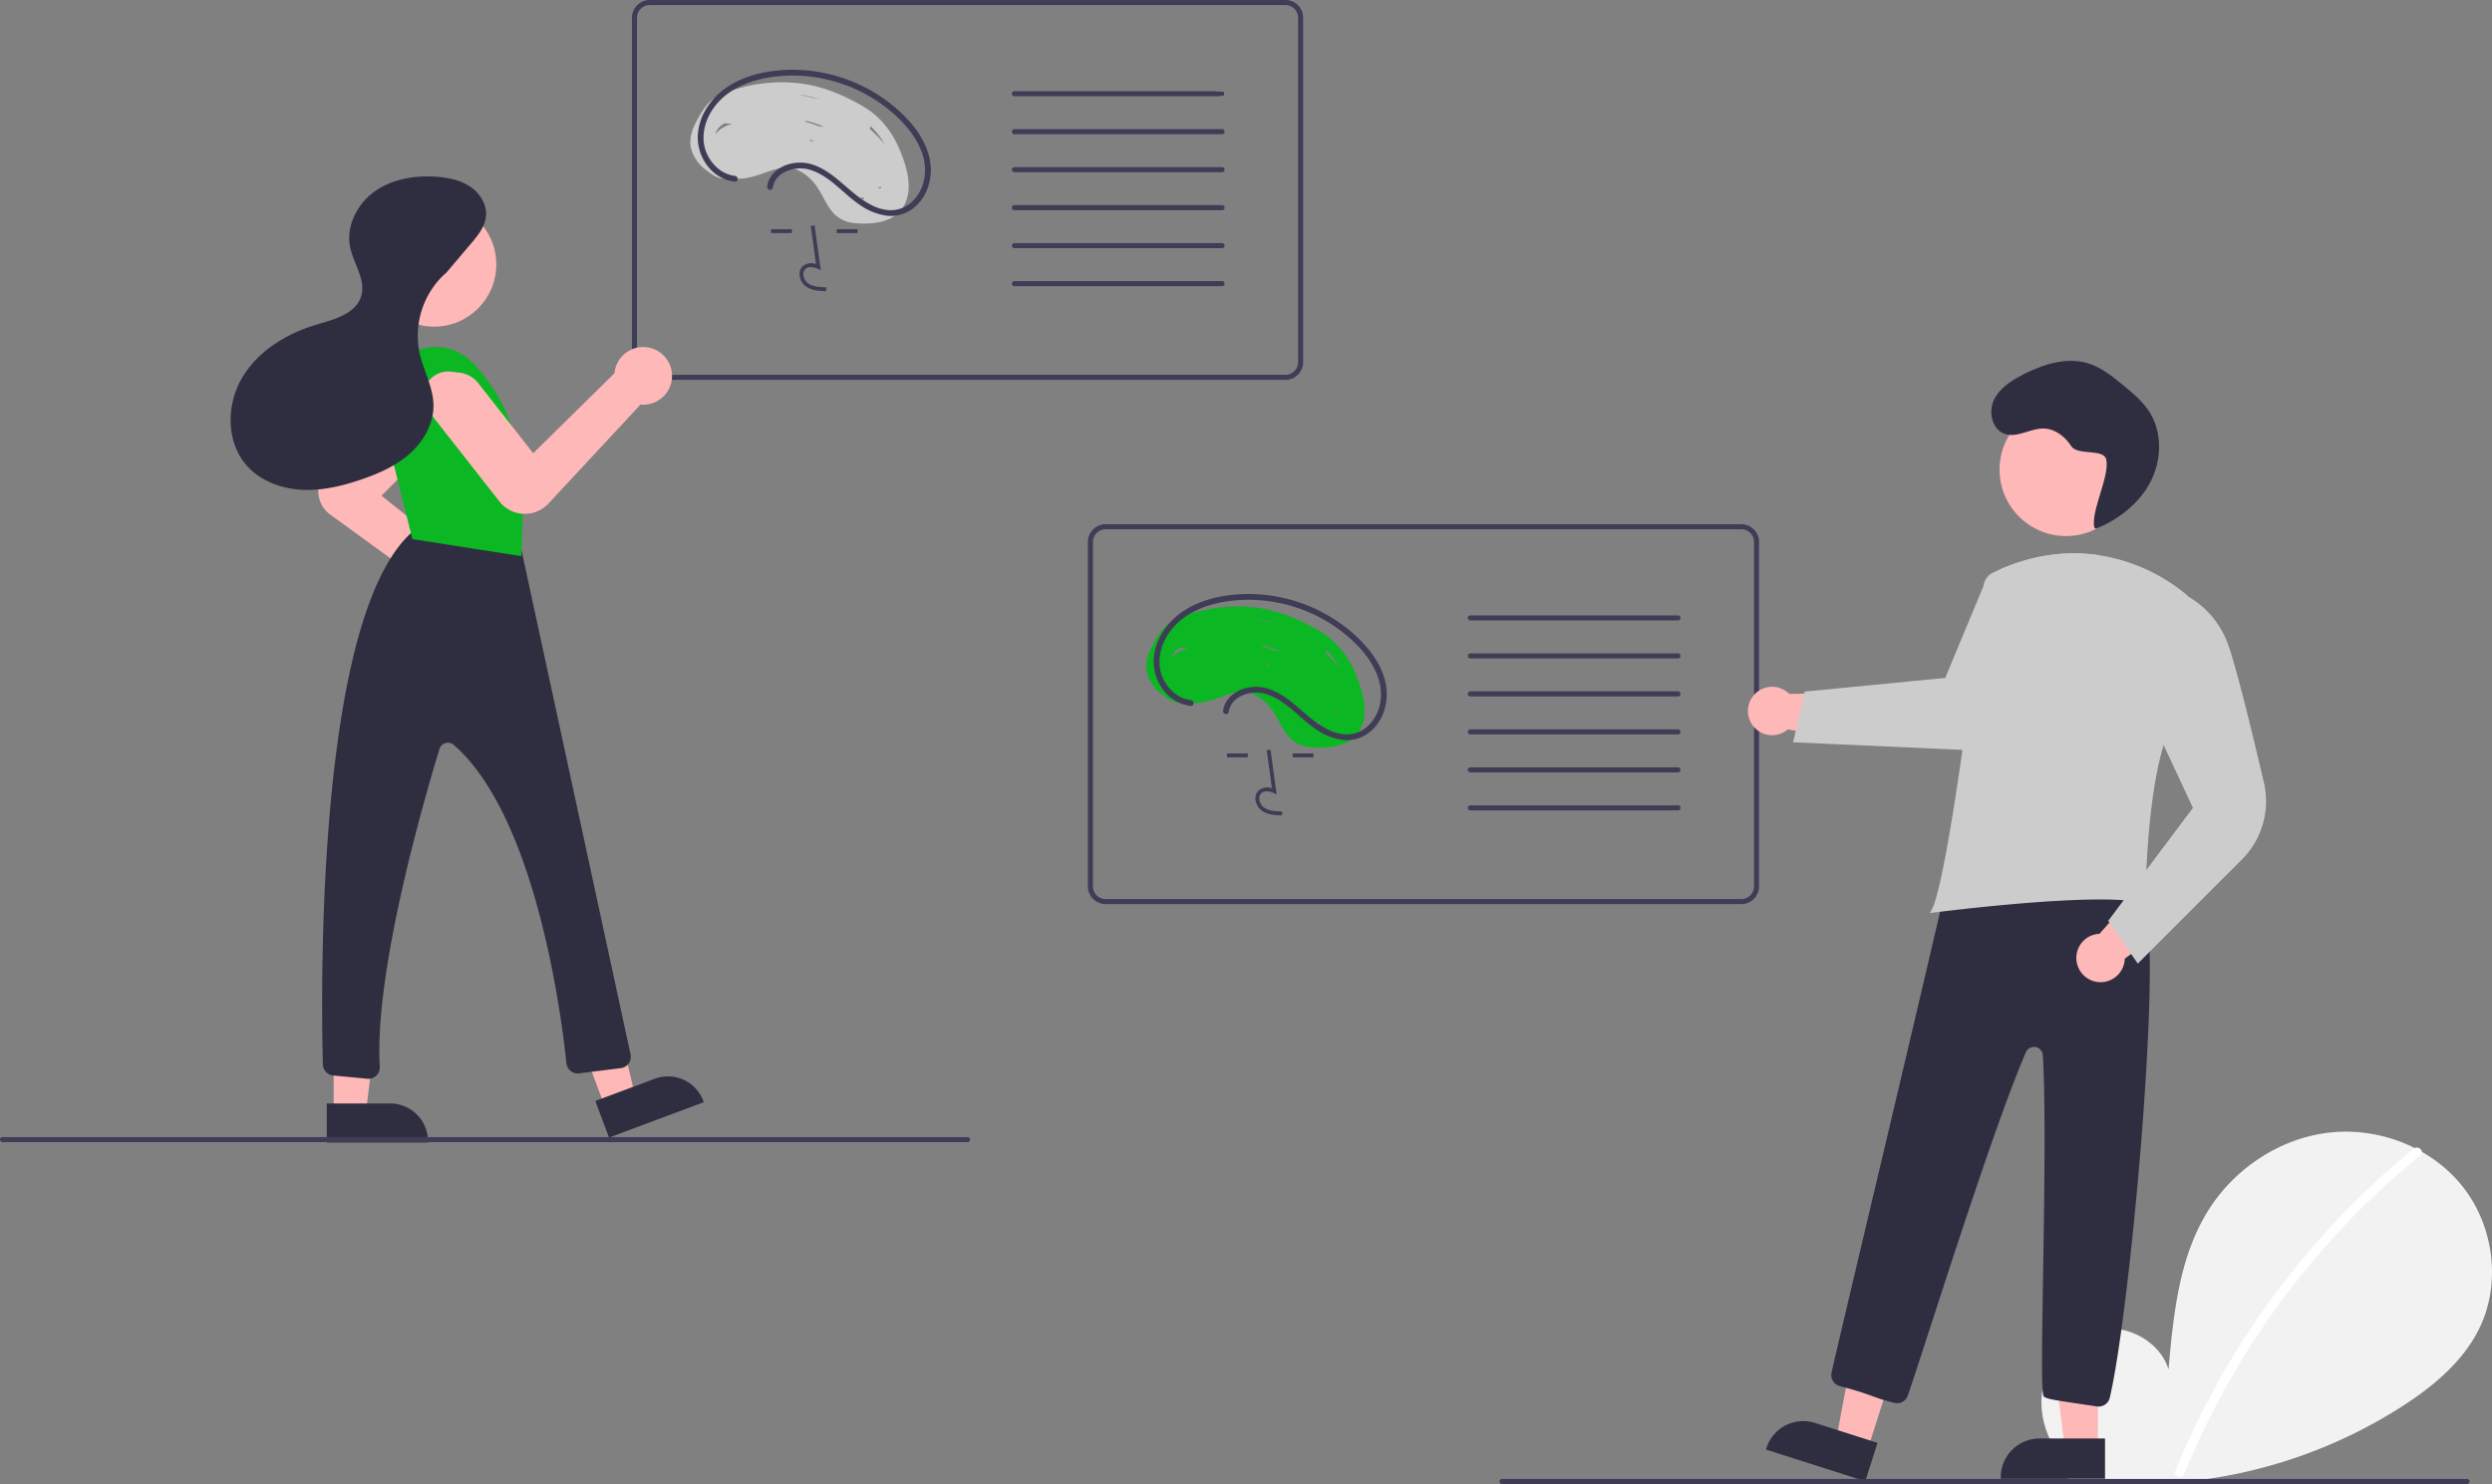 <svg id="b0bc626b-9dec-4bdc-9770-3b94563d3780" data-name="Layer 1" xmlns="http://www.w3.org/2000/svg" width="983.864" height="586.046" viewBox="0 0 983.864 586.046"><rect x="0" y="0" width="983.864" height="586.046" fill="#808080" stroke="none"/><path d="M927.306,738.274c-8.993-7.599-14.455-19.602-13.022-31.288s10.305-22.428,21.813-24.91,24.628,4.388,28.123,15.63c1.924-21.674,4.141-44.257,15.664-62.715,10.434-16.713,28.507-28.672,48.093-30.811s40.208,5.941,52.424,21.4,15.206,37.934,6.651,55.682c-6.302,13.075-17.914,22.805-30.079,30.721A194.129,194.129,0,0,1,924.201,741.03" transform="translate(-108.068 -156.977)" fill="#f2f2f2"/><path d="M1061.033,610.569a317.625,317.625,0,0,0-44.264,43.954,318.55,318.55,0,0,0-49.856,83.314c-.898,2.2,2.675,3.158,3.562.982A316.759,316.759,0,0,1,1063.645,613.181c1.844-1.502-.783-4.102-2.612-2.612Z" transform="translate(-108.068 -156.977)" fill="#fff"/><path d="M591.568,193.977a1.003,1.003,0,0,1-1,1h-.48c-.74-.64-1.46-1.31-2.16-2h2.64A1.003,1.003,0,0,1,591.568,193.977Z" transform="translate(-108.068 -156.977)" fill="#f2f2f2"/><path d="M615.568,156.977h-251a7.008,7.008,0,0,0-7,7v136a7.008,7.008,0,0,0,7,7h251a7.008,7.008,0,0,0,7-7v-136A7.008,7.008,0,0,0,615.568,156.977Zm5,143a5.002,5.002,0,0,1-5,5h-251a5.002,5.002,0,0,1-5-5v-136a5.002,5.002,0,0,1,5-5h251a5.002,5.002,0,0,1,5,5Z" transform="translate(-108.068 -156.977)" fill="#3f3d56"/><path d="M463.288,216.137c-2.99-7.18-7.64-13.16-14.4-17.12-7.09-4.17-15.2-7.64-23.36-8.89a60.901,60.901,0,0,0-24.48,1.37c-1.04.27-2.12.56-3.2.88a26.398,26.398,0,0,0-7.9,3.5c-.08.05-.16.1-.24.16-3.1,2.28-5.22,6.04-6.96,9.41-1.65,3.23-2.69,6.79-1.79,10.4a15.667,15.667,0,0,0,5.78,8.2c1.93,1.52,4.46,3.44,7.04,3.48a4.847,4.847,0,0,0,1.79-.3,2.418,2.418,0,0,0,.51-.25,12.753,12.753,0,0,0,3.2.53c4.39.2,8.78-1.66,13.29-3.18a22.883,22.883,0,0,1,3.24-.87,12.128,12.128,0,0,1,5.95.2,8.784,8.784,0,0,1,1.05.37,19.201,19.201,0,0,1,8.12,7.19c1.91,2.84,3.17,6.07,5.27,8.8a12.498,12.498,0,0,0,8.85,5c5.24.58,11.82.3,16.33-2.85a11.412,11.412,0,0,0,3.09-3.14c.08-.12.16-.24.23-.36C468.848,231.837,466.128,222.927,463.288,216.137Zm-69.09-10.49c1,.11,2.01.23,3.01.34a11.097,11.097,0,0,0-5.19,2.43,13.668,13.668,0,0,0-1.57,1.57c.02-.04.02-.09.04-.13A6.976,6.976,0,0,1,394.198,205.647Zm60.29,25.4c.18-.04.37-.07.55-.1a1.925,1.925,0,0,0,.8-.32c0,.03.01.07.01.1a3.141,3.141,0,0,0,.03.4c-.05.08-.09.16-.14.24C455.318,231.257,454.908,231.147,454.488,231.047Zm-2.79-24.32a30.18,30.18,0,0,1,5.59,7.16,47.686,47.686,0,0,0-5.83-5.97A3.046,3.046,0,0,0,451.698,206.727Zm-2.43,28.37a1.711,1.711,0,0,0-.19.47c-.27.01-.55.02-.83.02h-.14c-.01-.04-.03-.09-.04-.13-.06-.18-.11-.36-.17-.54C448.358,234.977,448.808,235.037,449.268,235.097Zm-21.38-22.43a3.072,3.072,0,0,0,.02-.61,1.696,1.696,0,0,0,.75.32c.03.01.07.01.1.02.19.11.37.21.56.32l-.06.09C428.798,212.757,428.338,212.717,427.888,212.667Zm15.84-4.98h-.03c-.66-.41-1.32-.82-1.99-1.21C442.388,206.857,443.068,207.267,443.728,207.687Zm-3.68,18.74a1.508,1.508,0,0,0-.26.35c-.05-.07-.09-.13-.14-.2A1.563,1.563,0,0,1,440.048,226.427Zm-8.96-19.59a3.059,3.059,0,0,0-.73-.43,31.202,31.202,0,0,0-3.95-1.23c-.2-.19-.4-.38-.59-.58a30.612,30.612,0,0,1,3.36.85,38.583,38.583,0,0,1,4.15,1.6C432.578,206.967,431.838,206.897,431.088,206.837Zm-7.62-12.54a47.069,47.069,0,0,1,8.47,1.94c-.28-.07-.56-.13-.84-.2-2.65-.6-5.35-1.24-8.07-1.79C423.178,194.267,423.318,194.277,423.468,194.297Z" transform="translate(-108.068 -156.977)" fill="#ccc"/><path d="M434.241,271.954c-2.522-.07-5.661-.159-8.078-1.924a6.204,6.204,0,0,1-2.441-4.633,4.173,4.173,0,0,1,1.419-3.427,5.385,5.385,0,0,1,5.094-.733l-2.059-15.048,1.512-.207,2.421,17.69-1.262-.579c-1.463-.671-3.472-1.012-4.721.042a2.68,2.68,0,0,0-.879,2.208,4.689,4.689,0,0,0,1.816,3.454c1.881,1.374,4.383,1.552,7.221,1.631Z" transform="translate(-108.068 -156.977)" fill="#3f3d56"/><rect x="304.416" y="90.509" width="8.217" height="1.526" fill="#3f3d56"/><rect x="330.352" y="90.509" width="8.217" height="1.526" fill="#3f3d56"/><path d="M398.208,226.419c-6.617-.755-11.742-7.095-12.305-13.527-.67-7.653,3.787-14.921,9.902-19.216,6.394-4.491,14.361-6.366,22.069-6.779a60.652,60.652,0,0,1,41.459,13.665c5.776,4.797,11.17,10.908,13.214,18.288,1.775,6.41.331,13.672-4.825,18.161a12.187,12.187,0,0,1-9.352,2.879c-4-.415-7.691-2.519-10.886-4.842-6.215-4.519-11.317-10.813-18.888-13.175-5.552-1.731-12.756-.207-16.149,4.813a9.138,9.138,0,0,0-1.459,3.828,1.185,1.185,0,0,0,.799,1.408,1.151,1.151,0,0,0,1.408-.799c.891-6.323,8.666-8.683,14.122-7.239,7.955,2.106,13.296,9.204,19.822,13.715a24.088,24.088,0,0,0,11.544,4.608,14.334,14.334,0,0,0,10.072-3.094c5.576-4.403,7.708-11.976,6.475-18.794-1.428-7.896-6.742-14.663-12.573-19.902a62.893,62.893,0,0,0-42.981-15.878c-8.066.185-16.482,1.85-23.431,6.114-6.74,4.135-11.95,11.053-12.631,19.095-.599,7.078,3.198,14.482,9.717,17.583a15.218,15.218,0,0,0,4.876,1.376c1.461.167,1.449-2.123,0-2.288Z" transform="translate(-108.068 -156.977)" fill="#3f3d56"/><path d="M591.568,193.977a1.003,1.003,0,0,1-1,1h-82a1,1,0,0,1,0-2h82A1.003,1.003,0,0,1,591.568,193.977Z" transform="translate(-108.068 -156.977)" fill="#3f3d56"/><path d="M590.568,209.977h-82a1,1,0,0,1,0-2h82a1,1,0,0,1,0,2Z" transform="translate(-108.068 -156.977)" fill="#3f3d56"/><path d="M590.568,224.977h-82a1,1,0,0,1,0-2h82a1,1,0,0,1,0,2Z" transform="translate(-108.068 -156.977)" fill="#3f3d56"/><path d="M590.568,239.977h-82a1,1,0,0,1,0-2h82a1,1,0,0,1,0,2Z" transform="translate(-108.068 -156.977)" fill="#3f3d56"/><path d="M590.568,254.977h-82a1,1,0,0,1,0-2h82a1,1,0,0,1,0,2Z" transform="translate(-108.068 -156.977)" fill="#3f3d56"/><path d="M590.568,269.977h-82a1,1,0,0,1,0-2h82a1,1,0,0,1,0,2Z" transform="translate(-108.068 -156.977)" fill="#3f3d56"/><path d="M294.199,403.532a11.251,11.251,0,0,1-7.551-2.881,11.409,11.409,0,0,1-3.811-8.199L238.461,360.178a11.456,11.456,0,0,1-1.363-17.366L270.137,309.774a9.734,9.734,0,0,1,16.618,6.883,22.143,22.143,0,0,1-5.641,13.619L258.681,352.709l35.209,28.065c.108-.007.217-.013.327-.013a11.387,11.387,0,0,1,1.304,22.698A11.955,11.955,0,0,1,294.199,403.532Z" transform="translate(-108.068 -156.977)" fill="#ffb8b8"/><polygon points="238.863 437.183 250.77 432.738 239.291 384.695 221.717 391.256 238.863 437.183" fill="#ffb8b8"/><path d="M344.547,584.238H384.492a0,0,0,0,1,0,0v15.433a0,0,0,0,1,0,0H359.434a14.887,14.887,0,0,1-14.887-14.887v-.547A0,0,0,0,1,344.547,584.238Z" transform="translate(804.984 862.057) rotate(159.528)" fill="#2f2e41"/><polygon points="131.741 439.363 144.451 439.363 150.497 390.339 131.739 390.34 131.741 439.363" fill="#ffb8b8"/><path d="M237.086,592.708h39.945a0,0,0,0,1,0,0v15.433a0,0,0,0,1,0,0H251.972a14.887,14.887,0,0,1-14.887-14.887v-.547A0,0,0,0,1,237.086,592.708Z" transform="translate(406.076 1043.861) rotate(179.997)" fill="#2f2e41"/><path d="M253.527,582.963q-.214,0-.429-.021l-13.473-1.283a4.501,4.501,0,0,1-4.072-4.353C234.776,548.13,232.817,400.877,270.711,367.133a4.387,4.387,0,0,1,2.339-1.057v-0c6.864-.941,30.02-3.248,39.822,6.611a4.591,4.591,0,0,1,1.241,2.265l42.908,198.388a4.5,4.5,0,0,1-3.84,5.417l-16.451,2.056a4.494,4.494,0,0,1-5.034-3.998c-1.637-15.947-11.473-96.95-44.436-125.663a3.546,3.546,0,0,0-3.316-.746,3.418,3.418,0,0,0-2.365,2.327c-6.102,19.966-25.835,88.021-23.568,125.461a4.492,4.492,0,0,1-4.484,4.769Z" transform="translate(-108.068 -156.977)" fill="#2f2e41"/><circle cx="171.388" cy="104.421" r="24.561" fill="#ffb8b8"/><path d="M255.34,307.654s22.808-26.954,41.468-5.184v0a74.113,74.113,0,0,1,17.809,50.432l-.704,23.693-43.023-6.739Z" transform="translate(-108.068 -156.977)" fill="#0bb722"/><path d="M315.276,359.883q-.268,0-.538-.011a12.713,12.713,0,0,1-9.481-4.862l-27.916-35.593a9.735,9.735,0,0,1,8.828-15.672l3.93.475a11.157,11.157,0,0,1,6.47,3.645l22.021,28.077,32.087-31.586c.006-.108.013-.217.026-.326a11.386,11.386,0,1,1,10.242,12.7l-36.353,39.092A12.71,12.71,0,0,1,315.276,359.883Z" transform="translate(-108.068 -156.977)" fill="#ffb8b8"/><path d="M283.438,265.647l10.552-12.432c2.719-3.204,5.564-6.693,5.949-10.878.422-4.587-2.369-9.046-6.183-11.629s-8.499-3.555-13.091-3.911c-8.518-.661-17.482.746-24.484,5.641s-11.584,13.733-9.876,22.104c1.344,6.592,6.298,12.906,4.373,19.352-2.107,7.053-10.747,9.217-17.801,11.32-11.84,3.53-23.146,10.48-29.352,21.164s-6.178,25.417,2.094,34.595c5.356,5.943,13.434,8.948,21.422,9.401s15.938-1.429,23.514-4.002c6.977-2.37,13.878-5.418,19.37-10.329s9.449-11.939,9.278-19.306c-.163-7.02-3.924-13.414-5.468-20.264a33.255,33.255,0,0,1,10.395-31.73" transform="translate(-108.068 -156.977)" fill="#2f2e41"/><path d="M795.568,513.977h-251a7.008,7.008,0,0,1-7-7v-136a7.008,7.008,0,0,1,7-7h251a7.008,7.008,0,0,1,7,7v136A7.008,7.008,0,0,1,795.568,513.977Zm-251-148a5.006,5.006,0,0,0-5,5v136a5.006,5.006,0,0,0,5,5h251a5.006,5.006,0,0,0,5-5v-136a5.006,5.006,0,0,0-5-5Z" transform="translate(-108.068 -156.977)" fill="#3f3d56"/><path d="M643.293,423.134c-2.996-7.172-7.649-13.154-14.403-17.12-7.096-4.166-15.197-7.635-23.358-8.887a60.934,60.934,0,0,0-24.483,1.37c-3.849.997-8.091,2.155-11.337,4.541-3.103,2.281-5.229,6.035-6.959,9.406-1.658,3.23-2.691,6.787-1.794,10.405a15.65,15.65,0,0,0,5.784,8.2c2.362,1.866,5.666,4.337,8.826,3.18a2.462,2.462,0,0,0,.51-.258c5.457,1.66,10.883-.754,16.485-2.645,3.404-1.149,6.828-1.73,10.247-.296a19.194,19.194,0,0,1,8.12,7.181c1.912,2.846,3.17,6.078,5.268,8.806a12.514,12.514,0,0,0,8.845,4.995c6.769.757,15.752.06,19.652-6.349C648.851,438.836,646.132,429.931,643.293,423.134Zm-69.093-10.488q1.506.171,3.012.341a11.137,11.137,0,0,0-5.191,2.434,13.224,13.224,0,0,0-1.569,1.568c.014-.046.022-.089.037-.136A7.005,7.005,0,0,1,574.199,412.646Zm33.704,6.411a1.723,1.723,0,0,0,.757.323c.032.005.064.011.096.017q.28.161.562.318c-.021.029-.037.062-.057.092-.459-.047-.918-.093-1.377-.139A2.416,2.416,0,0,0,607.904,419.057Zm12.149,14.367a2.011,2.011,0,0,0-.267.352q-.068-.098-.135-.196A1.33,1.33,0,0,1,620.053,433.423Zm7.847,8.492q.682.09,1.365.179a1.724,1.724,0,0,0-.185.473c-.322.011-.647.016-.973.017Zm6.59-3.873.549-.094a1.999,1.999,0,0,0,.803-.319c.001.032.004.065.005.097.004.11.014.246.028.402-.045.079-.09.157-.138.234Q635.112,438.203,634.489,438.043ZM611.088,413.842a2.621,2.621,0,0,0-.731-.43,31.61,31.61,0,0,0-3.951-1.236q-.302-.283-.589-.582a31.808,31.808,0,0,1,3.357.854,39.087,39.087,0,0,1,4.154,1.598Q612.207,413.921,611.088,413.842Zm12.606.845q-.987-.617-1.986-1.211,1.024.577,2.019,1.21ZM637.286,420.89a47.422,47.422,0,0,0-5.83-5.971,2.903,2.903,0,0,0,.241-1.19A29.961,29.961,0,0,1,637.286,420.89ZM611.937,403.232c-.279-.064-.557-.129-.836-.192-2.65-.598-5.349-1.243-8.073-1.789.146.017.292.031.438.05A47.032,47.032,0,0,1,611.937,403.232Z" transform="translate(-108.068 -156.977)" fill="#0bb722"/><path d="M614.241,478.954c-2.522-.07-5.661-.159-8.078-1.924a6.204,6.204,0,0,1-2.441-4.633,4.173,4.173,0,0,1,1.419-3.427,5.385,5.385,0,0,1,5.094-.733l-2.059-15.048,1.512-.207,2.421,17.69-1.262-.579c-1.463-.671-3.472-1.012-4.721.042a2.68,2.68,0,0,0-.879,2.208,4.689,4.689,0,0,0,1.816,3.454c1.881,1.374,4.383,1.552,7.221,1.631Z" transform="translate(-108.068 -156.977)" fill="#3f3d56"/><rect x="484.416" y="297.509" width="8.217" height="1.526" fill="#3f3d56"/><rect x="510.352" y="297.509" width="8.217" height="1.526" fill="#3f3d56"/><path d="M578.208,433.419c-6.617-.755-11.742-7.095-12.305-13.527-.67-7.653,3.787-14.921,9.902-19.216,6.394-4.491,14.361-6.366,22.069-6.779a60.652,60.652,0,0,1,41.459,13.665c5.776,4.797,11.17,10.908,13.214,18.288,1.775,6.41.331,13.672-4.825,18.161a12.187,12.187,0,0,1-9.352,2.879c-4-.415-7.691-2.519-10.886-4.842-6.215-4.519-11.317-10.813-18.888-13.175-5.552-1.731-12.756-.207-16.149,4.813a9.138,9.138,0,0,0-1.459,3.828,1.185,1.185,0,0,0,.799,1.408,1.151,1.151,0,0,0,1.408-.799c.891-6.323,8.666-8.683,14.122-7.239,7.955,2.106,13.296,9.204,19.822,13.715a24.088,24.088,0,0,0,11.544,4.608,14.334,14.334,0,0,0,10.072-3.094c5.576-4.403,7.708-11.976,6.475-18.794-1.428-7.896-6.742-14.663-12.573-19.902a62.893,62.893,0,0,0-42.981-15.878c-8.066.185-16.482,1.85-23.431,6.114-6.74,4.135-11.95,11.053-12.631,19.095-.599,7.078,3.198,14.482,9.717,17.583a15.218,15.218,0,0,0,4.876,1.376c1.461.167,1.449-2.123,0-2.288Z" transform="translate(-108.068 -156.977)" fill="#3f3d56"/><path d="M770.568,401.977h-82a1,1,0,0,1,0-2h82a1,1,0,0,1,0,2Z" transform="translate(-108.068 -156.977)" fill="#3f3d56"/><path d="M770.568,416.977h-82a1,1,0,0,1,0-2h82a1,1,0,0,1,0,2Z" transform="translate(-108.068 -156.977)" fill="#3f3d56"/><path d="M770.568,431.977h-82a1,1,0,0,1,0-2h82a1,1,0,0,1,0,2Z" transform="translate(-108.068 -156.977)" fill="#3f3d56"/><path d="M770.568,446.977h-82a1,1,0,0,1,0-2h82a1,1,0,0,1,0,2Z" transform="translate(-108.068 -156.977)" fill="#3f3d56"/><path d="M770.568,461.977h-82a1,1,0,0,1,0-2h82a1,1,0,0,1,0,2Z" transform="translate(-108.068 -156.977)" fill="#3f3d56"/><path d="M770.568,476.977h-82a1,1,0,0,1,0-2h82a1,1,0,0,1,0,2Z" transform="translate(-108.068 -156.977)" fill="#3f3d56"/><circle cx="815.686" cy="185.437" r="26.239" fill="#ffb8b8"/><polygon points="737.487 572.021 725.009 568.044 734.412 518.019 752.829 523.889 737.487 572.021" fill="#ffb8b8"/><path d="M822.069,719.66h25.854a0,0,0,0,1,0,0v15.904a0,0,0,0,1,0,0H806.76a0,0,0,0,1,0,0v-.595A15.309,15.309,0,0,1,822.069,719.66Z" transform="matrix(0.953, 0.304, -0.304, 0.953, 151.969, -373.864)" fill="#2f2e41"/><polygon points="828.277 571.762 815.179 571.762 808.946 521.244 828.277 521.244 828.277 571.762" fill="#ffb8b8"/><path d="M805.229,568.02h25.854a0,0,0,0,1,0,0v15.904a0,0,0,0,1,0,0H789.92a0,0,0,0,1,0,0v-.595A15.309,15.309,0,0,1,805.229,568.02Z" fill="#2f2e41"/><path d="M935.961,712.345l-4.42-.66c-13.407-1.998-14.21-2.117-16.338-3.052-1.087-.478-1.163-7.693-.511-48.256.479-29.774,1.075-66.83-.083-86.723a3.499,3.499,0,0,0-6.703-1.181c-9.976,23.037-26.712,74.59-37.787,108.704-3.852,11.867-6.895,21.239-8.82,26.857a4.524,4.524,0,0,1-5.354,2.898c-9.114-2.278-8.505-3.247-21.486-6.604a4.489,4.489,0,0,1-3.282-5.282c2.348-11.072,45.314-190.6,48.603-207.666a4.502,4.502,0,0,1,5.305-3.572c9.674,1.949,15.559,4.017,25.119,6.017,10.315,2.158,20.982,4.389,31.386,6.472h0a4.463,4.463,0,0,1,2.619,1.605c2.574,3.251,6.392,5.077,10.434,7.009,2.725,1.303-3.45,1.185-1.077,3.064,9.61,7.607-4.209,162.088-12.56,196.978a4.515,4.515,0,0,1-5.047,3.391Z" transform="translate(-108.068 -156.977)" fill="#2f2e41"/><path d="M928.052,537.257a9.497,9.497,0,0,1,8.896-11.53l21.208-23.938,13.17,15.91-24.389,17.817a9.549,9.549,0,0,1-18.885,1.74Z" transform="translate(-108.068 -156.977)" fill="#ffb8b8"/><path d="M934.938,365.374c-1.532-6.5,6.212-20.487,4.68-26.987-1.037-4.402-11.389-1.41-13.804-5.233s-6.462-6.921-10.984-6.972c-5.198-.058-10.313,3.797-15.237,2.131-4.979-1.685-6.57-8.503-4.369-13.276s6.943-7.814,11.627-10.198c7.978-4.058,17.266-7.022,25.805-4.337,5.161,1.623,9.477,5.14,13.653,8.58,3.807,3.136,7.678,6.342,10.339,10.495,5.213,8.135,4.899,19.096.444,27.669s-12.573,14.865-21.519,18.517" transform="translate(-108.068 -156.977)" fill="#2f2e41"/><path d="M870.509,516.64c2.832-4.731,7.132-26.897,12.434-64.104,3.61-25.399,6.755-51.206,8.316-64.389a6.339,6.339,0,0,1,3.56-5.001q1.519-.733,3.02-1.388c12.923-5.621,26.02-7.483,38.924-5.536a70.619,70.619,0,0,1,34.919,15.911l.117.111.03.158c.056.293,5.476,29.498-5.625,49.229-10.948,19.469-11.076,71.026-11.076,71.545v.663l-.637-.182c-17.032-4.867-82.825,3.647-83.488,3.734l-1.024.134Z" transform="translate(-108.068 -156.977)" fill="#ccc"/><path d="M940.4,520.596l33.457-44.609-17.252-36.97,1.253-43.846,14.144-2.613.15.075a35.606,35.606,0,0,1,15.128,17.625c3.142,7.855,9.659,34.581,14.573,55.618a32.501,32.501,0,0,1-8.723,30.558l-41.042,41.043Z" transform="translate(-108.068 -156.977)" fill="#ccc"/><path d="M799.946,432.188a9.497,9.497,0,0,1,14.513-1.211l31.977-.492-2.861,20.455-29.605-5.985a9.549,9.549,0,0,1-14.024-12.767Z" transform="translate(-108.068 -156.977)" fill="#ffb8b8"/><path d="M815.997,450.08l4.574-20.016,55.5-5.396,15.215-36.592.445-1.081,5.98-5.157.127-.08c12.923-5.621,26.019-7.483,38.925-5.536l.453.069-.029.457a36.048,36.048,0,0,1-3.539,13.486c-5.741,11.908-41.064,62.529-41.42,63.039l-.157.226Z" transform="translate(-108.068 -156.977)" fill="#ccc"/><path d="M1082.068,742.977h-381a1,1,0,0,1,0-2h381a1,1,0,0,1,0,2Z" transform="translate(-108.068 -156.977)" fill="#3f3d56"/><path d="M490.068,607.977h-381a1,1,0,1,1,0-2h381a1,1,0,0,1,0,2Z" transform="translate(-108.068 -156.977)" fill="#3f3d56"/></svg>